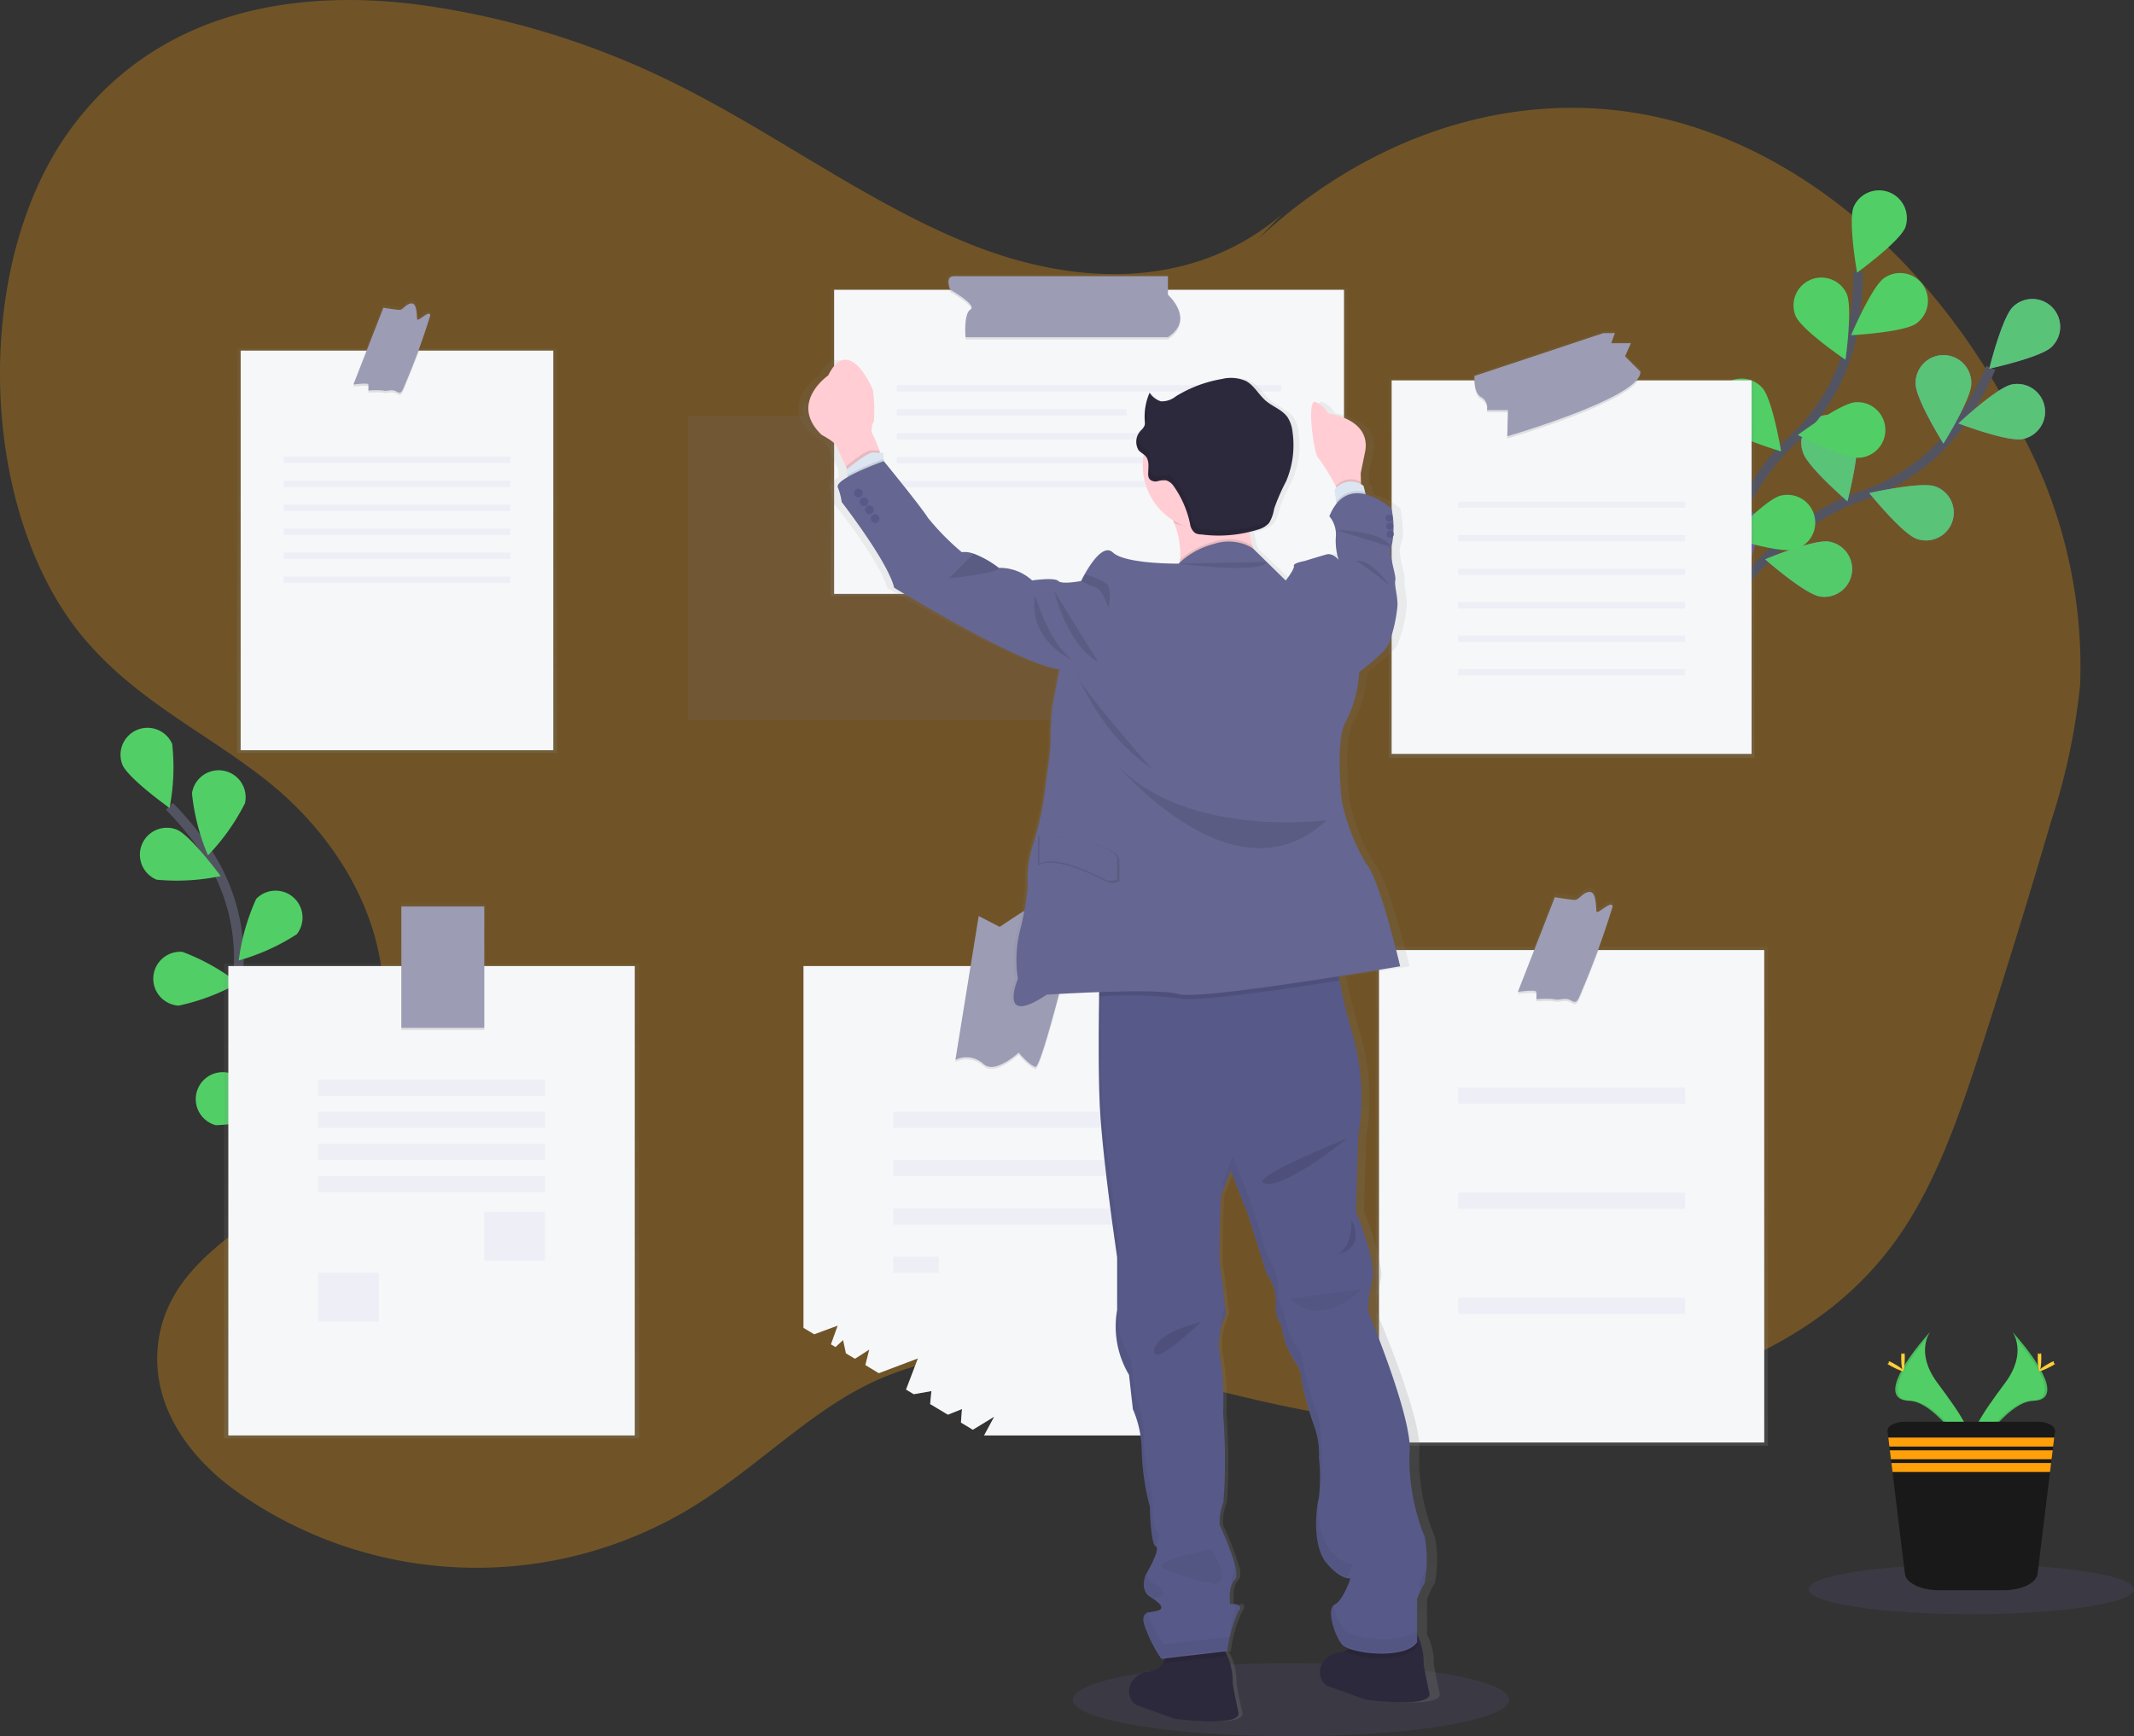 <svg xmlns="http://www.w3.org/2000/svg" xmlns:xlink="http://www.w3.org/1999/xlink" width="110.053" height="89.55" viewBox="0 0 110.053 89.55">
  <rect x="0" y="0" width="110.053" height="89.55" fill="#333333" stroke="none"/>
  <defs>
    <linearGradient id="linear-gradient" x1="0.5" y1="1" x2="0.5" gradientUnits="objectBoundingBox">
      <stop offset="0" stop-color="gray" stop-opacity="0.251"/>
      <stop offset="0.54" stop-color="gray" stop-opacity="0.122"/>
      <stop offset="1" stop-color="gray" stop-opacity="0.102"/>
    </linearGradient>
    <linearGradient id="linear-gradient-3" x1="0.5" x2="0.5" xlink:href="#linear-gradient"/>
    <linearGradient id="linear-gradient-4" x1="0.5" x2="0.5" xlink:href="#linear-gradient"/>
    <linearGradient id="linear-gradient-6" x1="0.5" x2="0.5" xlink:href="#linear-gradient"/>
    <linearGradient id="linear-gradient-7" x1="0.5" x2="0.5" xlink:href="#linear-gradient"/>
  </defs>
  <g id="undraw_taking_notes_tjaf" transform="translate(0 0)">
    <path id="Oval" d="M11.249,0C17.461,0,22.5.843,22.5,1.884S17.461,3.768,11.249,3.768,0,2.924,0,1.884,5.036,0,11.249,0Z" transform="translate(55.326 85.782)" fill="#897edc" opacity="0.1"/>
    <path id="Shape" d="M66.1,11.073c-4.605,3.9-10.58,3.652-15.81,1.621S40.245,7.046,35.146,4.475A42.543,42.543,0,0,0,21.839.275c-6.5-.9-13.76.2-18.289,6.509-5.044,7.029-4.656,19.707.8,26.163,2.775,3.282,6.408,4.893,9.577,7.456s6.1,6.818,5.832,11.764c-.249,4.58-3.156,8.1-6.16,10.3-2.324,1.7-5.185,3.564-5.47,7.093-.271,3.415,2.134,6.09,4.433,7.613a21.376,21.376,0,0,0,24.193-.125c2.664-1.8,5.112-4.191,7.906-5.593,7.334-3.68,15.416.024,23.181,1.379A38.615,38.615,0,0,0,87.559,71.1c3.846-1.375,7.706-3.478,10.408-7.4,1.948-2.825,3.162-6.4,4.3-9.931q1.824-5.648,3.5-11.374a33.6,33.6,0,0,0,1.508-7.08,25.383,25.383,0,0,0-2.818-12.586C100.179,13.823,92.956,7.562,85.137,5.971s-16.1,1.516-22.17,8.313" transform="translate(0 0)" fill="#ffa00a" opacity="0.3"/>
    <g id="Group" transform="translate(35.487 20.752)" opacity="0.35">
      <path id="Shape-2" data-name="Shape" d="M17.211.7V0H6.187c-.507,0-.2.7-.2.7H0V16.384H26.3V.7Z" transform="translate(0 0)" fill="#897edc" opacity="0.2"/>
    </g>
    <path id="Shape-3" data-name="Shape" d="M0,14.172S3.314,8.3,8.31,6.613a10.212,10.212,0,0,0,5.174-3.869A17.107,17.107,0,0,0,15.01,0" transform="translate(87.664 18.975)" fill="none" stroke="#535461" stroke-miterlimit="10" stroke-width="0.5"/>
    <path id="Shape-4" data-name="Shape" d="M3.217,2.463C2.649,3.015,0,3.586,0,3.586S.649.958,1.218.4a1.435,1.435,0,1,1,2,2.059Z" transform="translate(102.592 15.427)" fill="#897edc"/>
    <path id="Shape-5" data-name="Shape" d="M3.311,2.841C2.534,3,0,2.035,0,2.035S1.975.182,2.753.027a1.434,1.434,0,1,1,.559,2.813Z" transform="translate(101 19.804)" fill="#897edc"/>
    <path id="Shape-6" data-name="Shape" d="M2.451,2.775C1.7,2.517,0,.41,0,.41s2.641-.6,3.39-.345a1.434,1.434,0,1,1-.939,2.71Z" transform="translate(96.404 25.021)" fill="#897edc"/>
    <path id="Shape-7" data-name="Shape" d="M2.816,2.838C2.034,2.711,0,.924,0,.924S2.5-.117,3.284.011a1.434,1.434,0,1,1-.468,2.83Z" transform="translate(91.033 27.924)" fill="#897edc"/>
    <path id="Shape-8" data-name="Shape" d="M0,1.473c0,.793,1.434,3.09,1.434,3.09s1.437-2.3,1.437-3.089A1.436,1.436,0,1,0,0,1.474Z" transform="translate(98.79 18.315)" fill="#897edc"/>
    <path id="Shape-9" data-name="Shape" d="M.084,1.926c.237.756,2.293,2.523,2.293,2.523s.683-2.621.446-3.377a1.435,1.435,0,1,0-2.735.857Z" transform="translate(92.897 21.405)" fill="#897edc"/>
    <path id="Shape-10" data-name="Shape" d="M.023,1.718C.128,2.5,1.857,4.589,1.857,4.589S2.973,2.122,2.868,1.336a1.436,1.436,0,1,0-2.84.382Z" transform="translate(87.783 25.831)" fill="#897edc"/>
    <path id="Shape-11" data-name="Shape" d="M3.217,2.463C2.649,3.015,0,3.586,0,3.586S.649.958,1.218.4a1.435,1.435,0,1,1,2,2.059Z" transform="translate(102.592 15.427)" fill="#51cf66" opacity="0.85"/>
    <path id="Shape-12" data-name="Shape" d="M3.311,2.841C2.534,3,0,2.035,0,2.035S1.975.182,2.753.027a1.434,1.434,0,1,1,.559,2.813Z" transform="translate(101 19.804)" fill="#51cf66" opacity="0.85"/>
    <path id="Shape-13" data-name="Shape" d="M2.451,2.775C1.7,2.517,0,.41,0,.41s2.641-.6,3.39-.345a1.434,1.434,0,1,1-.939,2.71Z" transform="translate(96.404 25.021)" fill="#51cf66" opacity="0.85"/>
    <path id="Shape-14" data-name="Shape" d="M2.816,2.838C2.034,2.711,0,.924,0,.924S2.5-.117,3.284.011a1.434,1.434,0,1,1-.468,2.83Z" transform="translate(91.033 27.924)" fill="#51cf66" opacity="0.95"/>
    <path id="Shape-15" data-name="Shape" d="M0,1.473c0,.793,1.434,3.09,1.434,3.09s1.437-2.3,1.437-3.089A1.436,1.436,0,1,0,0,1.474Z" transform="translate(98.79 18.315)" fill="#51cf66" opacity="0.85"/>
    <path id="Shape-16" data-name="Shape" d="M.084,1.926c.237.756,2.293,2.523,2.293,2.523s.683-2.621.446-3.377a1.435,1.435,0,1,0-2.735.857Z" transform="translate(92.897 21.405)" fill="#51cf66" opacity="0.85"/>
    <path id="Shape-17" data-name="Shape" d="M.023,1.718C.128,2.5,1.857,4.589,1.857,4.589S2.973,2.122,2.868,1.336a1.436,1.436,0,1,0-2.84.382Z" transform="translate(87.783 25.831)" opacity="0.25"/>
    <path id="Shape-18" data-name="Shape" d="M0,19.034S.65,12.327,4.523,8.76A10.2,10.2,0,0,0,7.684,3.128,17.091,17.091,0,0,0,7.967,0" transform="translate(87.855 13.996)" fill="none" stroke="#535461" stroke-miterlimit="10" stroke-width="0.5"/>
    <path id="Shape-19" data-name="Shape" d="M2.76,1.973C2.464,2.709.274,4.3.274,4.3S-.2,1.634.1.9A1.435,1.435,0,0,1,2.76,1.971Z" transform="translate(95.498 9.761)" fill="#51cf66"/>
    <path id="Shape-20" data-name="Shape" d="M3.353,2.607c-.648.456-3.353.6-3.353.6S1.052.717,1.7.261A1.434,1.434,0,1,1,3.353,2.607Z" transform="translate(95.464 14.083)" fill="#51cf66"/>
    <path id="Shape-21" data-name="Shape" d="M3.2,2.864C2.41,2.93,0,1.693,0,1.693S2.17.071,2.96.005A1.434,1.434,0,1,1,3.2,2.864Z" transform="translate(92.716 20.743)" fill="#51cf66"/>
    <path id="Shape-22" data-name="Shape" d="M3.352,2.823C2.585,3.023,0,2.21,0,2.21S1.865.245,2.63.046A1.434,1.434,0,1,1,3.35,2.823Z" transform="translate(89.19 25.522)" fill="#51cf66"/>
    <path id="Shape-23" data-name="Shape" d="M.127,2.02c.321.724,2.563,2.244,2.563,2.244s.382-2.681.061-3.405A1.436,1.436,0,0,0,.122,2.014Z" transform="translate(92.484 14.292)" fill="#51cf66"/>
    <path id="Shape-24" data-name="Shape" d="M.357,2.381c.526.6,3.118,1.375,3.118,1.375S3.036,1.084,2.513.488A1.434,1.434,0,0,0,.357,2.38Z" transform="translate(88.379 19.527)" fill="#51cf66"/>
    <path id="Shape-25" data-name="Shape" d="M.2,2.16a11.484,11.484,0,0,0,2.84,1.882S3.064,1.333,2.643.658A1.436,1.436,0,0,0,.2,2.16Z" transform="translate(85.517 25.695)" fill="#897edc"/>
    <path id="Shape-26" data-name="Shape" d="M7.409,18.576S3.307,13.495,3.565,8.4A9.893,9.893,0,0,0,1.928,2.355,16.637,16.637,0,0,0,0,0" transform="translate(8.736 41.588)" fill="none" stroke="#535461" stroke-miterlimit="10" stroke-width="0.5"/>
    <path id="Shape-27" data-name="Shape" d="M2.674.857a11.018,11.018,0,0,1-.136,3.3S.4,2.632.106,1.922A1.391,1.391,0,0,1,2.676.858Z" transform="translate(6.206 37.517)" fill="#51cf66"/>
    <path id="Shape-28" data-name="Shape" d="M2.749,1.66A11.013,11.013,0,0,1,.84,4.353a10.9,10.9,0,0,1-.826-3.2,1.391,1.391,0,1,1,2.735.5Z" transform="translate(9.887 39.764)" fill="#51cf66"/>
    <path id="Shape-29" data-name="Shape" d="M3.009,2.254A11.012,11.012,0,0,1,0,3.616,11.008,11.008,0,0,1,.9.44a1.39,1.39,0,0,1,2.1,1.815Z" transform="translate(12.313 45.922)" fill="#51cf66"/>
    <path id="Shape-30" data-name="Shape" d="M2.736,2.092A11.019,11.019,0,0,1,0,3.943,10.973,10.973,0,0,1,.353.66,1.39,1.39,0,0,1,2.736,2.092Z" transform="translate(13.47 51.651)" fill="#897edc"/>
    <path id="Shape-31" data-name="Shape" d="M.843,2.67a11.046,11.046,0,0,0,3.3-.187S2.584.369,1.871.085A1.391,1.391,0,0,0,.843,2.67Z" transform="translate(7.238 42.703)" fill="#51cf66"/>
    <path id="Shape-32" data-name="Shape" d="M1.29,2.776A11.036,11.036,0,0,0,4.38,1.613,11.024,11.024,0,0,0,1.5,0a1.39,1.39,0,1,0-.21,2.772Z" transform="translate(7.909 49.095)" fill="#51cf66"/>
    <path id="Shape-33" data-name="Shape" d="M1.055,2.736A10.984,10.984,0,0,0,4.3,2.105,10.98,10.98,0,0,0,1.727.042a1.39,1.39,0,1,0-.672,2.7Z" transform="translate(10.096 55.299)" fill="#51cf66"/>
    <path id="Shape-34" data-name="Shape" d="M2.208,0s.8,1.051-.37,2.628S-.3,5.549.088,6.537c0,0,1.77-2.944,3.21-2.983S3.793,1.768,2.208,0Z" transform="translate(101.573 68.693)" fill="#51cf66"/>
    <path id="Shape-35" data-name="Shape" d="M2.163,0a1.3,1.3,0,0,1,.164.329c1.405,1.651,2.154,3.191.8,3.23C1.868,3.594.362,5.843,0,6.412a1.242,1.242,0,0,0,.043.129S1.813,3.6,3.253,3.559,3.748,1.768,2.163,0Z" transform="translate(101.618 68.693)" opacity="0.1"/>
    <path id="Shape-36" data-name="Shape" d="M.185.236C.185.606.143.9.093.9S0,.606,0,.236.052.042.105.042.185-.133.185.236Z" transform="translate(105.088 69.793)" fill="#ffd037"/>
    <path id="Shape-37" data-name="Shape" d="M.633.253C.309.43.026.536,0,.492S.22.267.544.09s.2-.048.221,0S.958.077.633.253Z" transform="translate(105.152 70.217)" fill="#ffd037"/>
    <path id="Shape-38" data-name="Shape" d="M1.8,0s-.8,1.051.37,2.628S4.312,5.549,3.921,6.537c0,0-1.77-2.944-3.21-2.983S.216,1.768,1.8,0Z" transform="translate(97.741 68.693)" fill="#51cf66"/>
    <path id="Shape-39" data-name="Shape" d="M1.8,0a1.261,1.261,0,0,0-.164.329C.231,1.98-.517,3.52.833,3.559,2.1,3.594,3.6,5.843,3.964,6.412c-.013.043-.026.086-.043.129,0,0-1.77-2.944-3.21-2.983S.216,1.768,1.8,0Z" transform="translate(97.741 68.693)" opacity="0.1"/>
    <path id="Shape-40" data-name="Shape" d="M0,.236C0,.606.042.9.093.9S.185.606.185.236.134.042.08.042,0-.133,0,.236Z" transform="translate(98.048 69.793)" fill="#ffd037"/>
    <path id="Shape-41" data-name="Shape" d="M.2.253C.522.43.805.536.828.492S.609.267.286.09.089.042.065.09-.127.077.2.253Z" transform="translate(97.34 70.217)" fill="#ffd037"/>
    <path id="Oval-2" data-name="Oval" d="M8.392,0c4.635,0,8.392.576,8.392,1.287S13.027,2.574,8.392,2.574,0,2,0,1.287,3.757,0,8.392,0Z" transform="translate(93.269 80.684)" fill="#897edc" opacity="0.1"/>
    <path id="Shape-42" data-name="Shape" d="M8.641.49,8.6.817l-.057.463-.023.193-.056.463-.025.193-.056.463L7.741,7.848c-.057.47-.825.841-1.751.841H2.653C1.727,8.689.96,8.323.9,7.848L.259,2.592.2,2.129.179,1.935.123,1.473.1,1.279.043.817,0,.49C-.03.224.386,0,.909,0H7.734C8.258,0,8.673.224,8.641.49Z" transform="translate(97.339 73.33)" fill="#191919"/>
    <path id="Shape-43" data-name="Shape" d="M8.558,0,8.5.463H.056L0,0Z" transform="translate(97.382 74.147)" fill="#ffa00a"/>
    <path id="Shape-44" data-name="Shape" d="M8.4,0,8.342.463H.058L0,0Z" transform="translate(97.461 74.803)" fill="#ffa00a"/>
    <path id="Shape-45" data-name="Shape" d="M8.237,0,8.181.462H.057L0,0Z" transform="translate(97.542 75.459)" fill="#ffa00a"/>
    <path id="Shape-46" data-name="Shape" d="M12.908,2.471h-.088a.646.646,0,0,0,.2-.455l-.8-.8.305-.683H11.5L11.686,0h-.609L4.339,2.244a1.883,1.883,0,0,0,0,.227H0V22.01H18.845V2.471Z" transform="translate(71.629 17.08)" fill="url(#linear-gradient)"/>
    <path id="Rectangle-path" d="M0,0H18.561V19.265H0Z" transform="translate(71.769 19.619)" fill="#f6f7f9"/>
    <path id="Shape-47" data-name="Shape" d="M8.446,0C7.566,1.294,1.693,3,1.693,3L1.73,1.65H.643a.615.615,0,0,0-.3-.675C.027.8,0,.239,0,0Z" transform="translate(76.039 19.619)" opacity="0.1"/>
    <path id="Shape-48" data-name="Shape" d="M6.642.005.005,2.213S-.07,3.075.342,3.3a.617.617,0,0,1,.3.675H1.729L1.693,5.323S8.667,3.3,8.554,1.988L7.767,1.2l.3-.675H7.054L7.242,0Z" transform="translate(76.039 17.178)" fill="#9d9cb5"/>
    <g id="Group-2" data-name="Group" transform="translate(75.2 25.864)" opacity="0.35">
      <path id="Rectangle-path-2" data-name="Rectangle-path" d="M0,0H11.7V.328H0Z" transform="translate(0 0)" fill="#897edc" opacity="0.2"/>
    </g>
    <g id="Group-3" data-name="Group" transform="translate(75.2 27.593)" opacity="0.35">
      <path id="Rectangle-path-3" data-name="Rectangle-path" d="M0,0H11.7V.328H0Z" transform="translate(0 0)" fill="#897edc" opacity="0.2"/>
    </g>
    <g id="Group-4" data-name="Group" transform="translate(75.2 29.322)" opacity="0.35">
      <path id="Rectangle-path-4" data-name="Rectangle-path" d="M0,0H11.7V.328H0Z" transform="translate(0 0)" fill="#897edc" opacity="0.2"/>
    </g>
    <g id="Group-5" data-name="Group" transform="translate(75.2 31.05)" opacity="0.35">
      <path id="Rectangle-path-5" data-name="Rectangle-path" d="M0,0H11.7V.328H0Z" transform="translate(0 0)" fill="#897edc" opacity="0.2"/>
    </g>
    <g id="Group-6" data-name="Group" transform="translate(75.2 32.778)" opacity="0.35">
      <path id="Rectangle-path-6" data-name="Rectangle-path" d="M0,0H11.7V.328H0Z" transform="translate(0 0)" fill="#897edc" opacity="0.2"/>
    </g>
    <g id="Group-7" data-name="Group" transform="translate(75.2 34.508)" opacity="0.35">
      <path id="Rectangle-path-7" data-name="Rectangle-path" d="M0,0H11.7V.328H0Z" transform="translate(0 0)" fill="#897edc" opacity="0.2"/>
    </g>
    <path id="Shape-49" data-name="Shape" d="M9.422,2.463H9.377A11.012,11.012,0,0,0,10,.622c-.029-.315-.662.37-.691.2S9.312,0,9.025,0s-.461.337-.631.337S7.53.224,7.53.224L6.648,2.463H0V23.331H16.5V2.463Z" transform="translate(12.226 15.504)" fill="url(#linear-gradient)"/>
    <path id="Rectangle-path-8" data-name="Rectangle-path" d="M0,0H16.124V20.612H0Z" transform="translate(12.411 18.083)" fill="#f6f7f9"/>
    <path id="Shape-50" data-name="Shape" d="M3.4,0c-.34.882-.723,1.811-.81,2.033-.169.421-.281.2-.479.141s-.449.056-.562,0a3.544,3.544,0,0,0-.773,0,2.174,2.174,0,0,0,0-.31c-.015-.111-.774,0-.774,0L.724,0Z" transform="translate(18.224 18.083)" opacity="0.1"/>
    <path id="Shape-51" data-name="Shape" d="M1.547.221,0,4.184s.759-.112.773,0a2.008,2.008,0,0,1,0,.309,3.488,3.488,0,0,1,.774,0c.113.057.365-.057.562,0s.309.281.479-.141A36.074,36.074,0,0,0,3.966.614C3.937.3,3.319.98,3.29.811S3.29,0,3.009,0s-.45.333-.619.333S1.547.221,1.547.221Z" transform="translate(18.224 15.651)" fill="#9d9cb5"/>
    <g id="Group-8" data-name="Group" transform="translate(14.624 23.554)" opacity="0.35">
      <path id="Rectangle-path-9" data-name="Rectangle-path" d="M0,0H11.7V.328H0Z" transform="translate(0 0)" fill="#897edc" opacity="0.2"/>
    </g>
    <g id="Group-9" data-name="Group" transform="translate(14.624 24.791)" opacity="0.35">
      <path id="Rectangle-path-10" data-name="Rectangle-path" d="M0,0H11.7V.328H0Z" transform="translate(0 0)" fill="#897edc" opacity="0.2"/>
    </g>
    <g id="Group-10" data-name="Group" transform="translate(14.624 26.028)" opacity="0.35">
      <path id="Rectangle-path-11" data-name="Rectangle-path" d="M0,0H11.7V.328H0Z" transform="translate(0 0)" fill="#897edc" opacity="0.2"/>
    </g>
    <g id="Group-11" data-name="Group" transform="translate(14.624 27.265)" opacity="0.35">
      <path id="Rectangle-path-12" data-name="Rectangle-path" d="M0,0H11.7V.328H0Z" transform="translate(0 0)" fill="#897edc" opacity="0.2"/>
    </g>
    <g id="Group-12" data-name="Group" transform="translate(14.624 28.501)" opacity="0.35">
      <path id="Rectangle-path-13" data-name="Rectangle-path" d="M0,0H11.7V.328H0Z" transform="translate(0 0)" fill="#897edc" opacity="0.2"/>
    </g>
    <g id="Group-13" data-name="Group" transform="translate(14.624 29.738)" opacity="0.35">
      <path id="Rectangle-path-14" data-name="Rectangle-path" d="M0,0H11.7V.328H0Z" transform="translate(0 0)" fill="#897edc" opacity="0.2"/>
    </g>
    <path id="Shape-52" data-name="Shape" d="M11.539,3.038h-.044A13.58,13.58,0,0,0,12.262.767c-.035-.386-.811.456-.841.246S11.42,0,11.068,0s-.564.421-.775.421S9.234.28,9.234.28L8.147,3.038H0V28.784H20.22V3.038Z" transform="translate(70.954 45.784)" fill="url(#linear-gradient-3)"/>
    <path id="Rectangle-path-15" data-name="Rectangle-path" d="M0,0H19.868V25.4H0Z" transform="translate(71.116 49.001)" fill="#f6f7f9"/>
    <path id="Shape-53" data-name="Shape" d="M4.176,0C3.761,1.079,3.3,2.208,3.188,2.479c-.21.519-.346.242-.589.173s-.554.068-.693,0a4.39,4.39,0,0,0-.953,0,2.673,2.673,0,0,0,0-.382c-.018-.138-.953,0-.953,0L.887,0Z" transform="translate(78.278 49.001)" opacity="0.1"/>
    <path id="Shape-54" data-name="Shape" d="M1.906.272,0,5.156s.935-.139.953,0a2.657,2.657,0,0,1,0,.381,4.39,4.39,0,0,1,.953,0c.139.068.45-.068.693,0s.381.347.589-.172A44.625,44.625,0,0,0,4.886.757c-.035-.381-.8.45-.832.243s0-1-.346-1-.554.411-.763.411S1.906.272,1.906.272Z" transform="translate(78.278 46.004)" fill="#9d9cb5"/>
    <g id="Group-14" data-name="Group" transform="translate(75.2 56.099)" opacity="0.35">
      <path id="Rectangle-path-16" data-name="Rectangle-path" d="M0,0H11.7V.834H0Z" transform="translate(0 0)" fill="#897edc" opacity="0.2"/>
    </g>
    <g id="Group-15" data-name="Group" transform="translate(75.2 61.514)" opacity="0.35">
      <path id="Rectangle-path-17" data-name="Rectangle-path" d="M0,0H11.7V.834H0Z" transform="translate(0 0)" fill="#897edc" opacity="0.2"/>
    </g>
    <g id="Group-16" data-name="Group" transform="translate(75.2 66.931)" opacity="0.35">
      <path id="Rectangle-path-18" data-name="Rectangle-path" d="M0,0H11.7V.834H0Z" transform="translate(0 0)" fill="#897edc" opacity="0.2"/>
    </g>
    <path id="Shape-55" data-name="Shape" d="M13.483,3.109V0H9.117V3.109H0V27.6H21.413V3.109Z" transform="translate(11.548 46.594)" fill="url(#linear-gradient-4)"/>
    <path id="Rectangle-path-19" data-name="Rectangle-path" d="M0,0H20.961V24.21H0Z" transform="translate(11.775 49.827)" fill="#f6f7f9"/>
    <path id="Rectangle-path-20" data-name="Rectangle-path" d="M0,0H4.275V3.3H0Z" transform="translate(20.699 49.827)" opacity="0.1"/>
    <path id="Rectangle-path-21" data-name="Rectangle-path" d="M0,0H4.275V6.259H0Z" transform="translate(20.699 46.754)" fill="#9d9cb5"/>
    <g id="Group-17" data-name="Group" transform="translate(16.405 55.682)" opacity="0.35">
      <path id="Rectangle-path-22" data-name="Rectangle-path" d="M0,0H11.7V.834H0Z" transform="translate(0 0)" fill="#897edc" opacity="0.2"/>
    </g>
    <g id="Group-18" data-name="Group" transform="translate(16.405 57.34)" opacity="0.35">
      <path id="Rectangle-path-23" data-name="Rectangle-path" d="M0,0H11.7V.834H0Z" transform="translate(0 0)" fill="#897edc" opacity="0.2"/>
    </g>
    <g id="Group-19" data-name="Group" transform="translate(16.405 58.999)" opacity="0.35">
      <path id="Rectangle-path-24" data-name="Rectangle-path" d="M0,0H11.7V.834H0Z" transform="translate(0 0)" fill="#897edc" opacity="0.2"/>
    </g>
    <g id="Group-20" data-name="Group" transform="translate(16.405 60.657)" opacity="0.35">
      <path id="Rectangle-path-25" data-name="Rectangle-path" d="M0,0H11.7V.834H0Z" transform="translate(0 0)" fill="#897edc" opacity="0.2"/>
    </g>
    <g id="Group-21" data-name="Group" transform="translate(24.973 62.503)" opacity="0.35">
      <path id="Rectangle-path-26" data-name="Rectangle-path" d="M0,0H3.131V2.529H0Z" transform="translate(0 0)" fill="#897edc" opacity="0.2"/>
    </g>
    <g id="Group-22" data-name="Group" transform="translate(16.405 65.632)" opacity="0.35">
      <path id="Rectangle-path-27" data-name="Rectangle-path" d="M0,0H3.131V2.529H0Z" transform="translate(0 0)" fill="#897edc" opacity="0.2"/>
    </g>
    <path id="Shape-56" data-name="Shape" d="M13.847,2.874h-.029c.341-1.332.6-2.393.6-2.393l-1.454.683S11.929-.2,11.547.026s-1.22.8-1.22.8L9.214.253,8.788,2.874H0V21.786l.565.337c.466-.167,1.233-.451,1.233-.451l-.352.978.238.141.4-.363.148.693.476.285.752-.478-.21.805.706.421,2.052-.771L5.39,25.01l.407.244.929-.163s-.042.325-.068.677l.932.557c.382-.148.742-.294.742-.294s-.037.355-.054.7l.625.374c.493-.288,1.121-.68,1.121-.68l-.526.978H21.373V2.874Z" transform="translate(41.256 46.79)" fill="url(#linear-gradient-4)"/>
    <path id="Shape-57" data-name="Shape" d="M20.96,0V24.21H9.312l.52-.964s-.615.386-1.1.671l-.612-.37c.017-.344.054-.695.054-.695s-.353.144-.728.29l-.914-.55c.026-.347.066-.668.066-.668l-.91.161-.4-.241L5.9,20.238,3.884,21l-.693-.421.2-.795-.736.472-.467-.281-.145-.683-.393.36-.234-.14.346-.964s-.752.28-1.21.445L0,18.66V0Z" transform="translate(41.436 49.827)" fill="#f6f7f9"/>
    <g id="Group-23" data-name="Group" transform="translate(46.066 57.34)" opacity="0.35">
      <path id="Rectangle-path-28" data-name="Rectangle-path" d="M0,0H11.7V.834H0Z" transform="translate(0 0)" fill="#897edc" opacity="0.2"/>
    </g>
    <g id="Group-24" data-name="Group" transform="translate(46.066 59.833)" opacity="0.35">
      <path id="Rectangle-path-29" data-name="Rectangle-path" d="M0,0H11.7V.834H0Z" transform="translate(0 0)" fill="#897edc" opacity="0.2"/>
    </g>
    <g id="Group-25" data-name="Group" transform="translate(46.066 62.325)" opacity="0.35">
      <path id="Rectangle-path-30" data-name="Rectangle-path" d="M0,0H11.7V.834H0Z" transform="translate(0 0)" fill="#897edc" opacity="0.2"/>
    </g>
    <g id="Group-26" data-name="Group" transform="translate(46.066 64.817)" opacity="0.35">
      <path id="Rectangle-path-31" data-name="Rectangle-path" d="M0,0H2.344V.834H0Z" transform="translate(0 0)" fill="#897edc" opacity="0.2"/>
    </g>
    <path id="Shape-58" data-name="Shape" d="M5.742,0c-.57,2.248-1.4,5.362-1.618,5.307-.337-.091-.863-.736-.863-.736s-1.237,1.162-1.837.562A1.293,1.293,0,0,0,0,4.946L.8,0Z" transform="translate(49.272 49.826)" opacity="0.1"/>
    <path id="Shape-59" data-name="Shape" d="M1.2.25,0,7.671a1.289,1.289,0,0,1,1.424.188c.6.6,1.838-.565,1.838-.565s.526.643.863.736S6.3.475,6.3.475L4.874,1.15S3.862-.2,3.487.025s-1.2.787-1.2.787Z" transform="translate(49.272 46.995)" fill="#9d9cb5"/>
    <path id="Shape-60" data-name="Shape" d="M17.426.712V0H6.264c-.512,0-.2.712-.2.712H0V16.58H26.623V.705Z" transform="translate(42.849 14.159)" fill="url(#linear-gradient-6)"/>
    <path id="Rectangle-path-32" data-name="Rectangle-path" d="M0,0H26.295V15.685H0Z" transform="translate(43.017 14.947)" fill="#f6f7f9"/>
    <path id="Shape-61" data-name="Shape" d="M11.262,2.558H.829s-.113-1.209.254-1.433S.041.112.041.112A1.172,1.172,0,0,1,0,0H11.262V.366S12.7,1.631,11.262,2.558Z" transform="translate(48.967 14.947)" opacity="0.1"/>
    <path id="Shape-62" data-name="Shape" d="M.29,0H11.315V.956s1.435,1.262,0,2.192H.881s-.113-1.209.254-1.433S.094.7.094.7-.216,0,.29,0Z" transform="translate(48.914 14.244)" fill="#9d9cb5"/>
    <g id="Group-27" data-name="Group" transform="translate(46.248 19.866)" opacity="0.35">
      <path id="Rectangle-path-33" data-name="Rectangle-path" d="M0,0H19.836V.328H0Z" transform="translate(0 0)" fill="#897edc" opacity="0.2"/>
    </g>
    <g id="Group-28" data-name="Group" transform="translate(46.248 21.102)" opacity="0.35">
      <path id="Rectangle-path-34" data-name="Rectangle-path" d="M0,0H11.849V.328H0Z" transform="translate(0 0)" fill="#897edc" opacity="0.2"/>
    </g>
    <g id="Group-29" data-name="Group" transform="translate(46.248 22.34)" opacity="0.35">
      <path id="Rectangle-path-35" data-name="Rectangle-path" d="M0,0H19.836V.328H0Z" transform="translate(0 0)" fill="#897edc" opacity="0.2"/>
    </g>
    <g id="Group-30" data-name="Group" transform="translate(46.248 23.576)" opacity="0.35">
      <path id="Rectangle-path-36" data-name="Rectangle-path" d="M0,0H19.836V.328H0Z" transform="translate(0 0)" fill="#897edc" opacity="0.2"/>
    </g>
    <g id="Group-31" data-name="Group" transform="translate(46.248 24.812)" opacity="0.35">
      <path id="Rectangle-path-37" data-name="Rectangle-path" d="M0,0H19.836V.328H0Z" transform="translate(0 0)" fill="#897edc" opacity="0.2"/>
    </g>
    <path id="Shape-63" data-name="Shape" d="M33.068,68.763c-.188-.8-.3-1.5-.3-1.5a3.1,3.1,0,0,0-.348-1.525v-.218h0v-1.61a5.431,5.431,0,0,1,.406-.841,6.293,6.293,0,0,0,0-2.361,10.414,10.414,0,0,1-.813-4.273c.262-1.658-2.209-7.365-2.209-7.365a7.238,7.238,0,0,1,.232-1.631,1.294,1.294,0,0,0,.032-.342v-.028a12.663,12.663,0,0,0-.9-3.143l.116-3.908a11.479,11.479,0,0,0-.348-5.4c-.316-1.08-.516-1.943-.644-2.609q-.022-.114-.041-.218c1.854-.283,3.27-.518,3.27-.518s-1.076-4.5-1.8-5.286a10.38,10.38,0,0,1-1.307-3.259s-.379-3.176.232-4.1a6.147,6.147,0,0,0,.7-2.531s1.395-1.011,1.569-1.461a7.428,7.428,0,0,0,.465-2c0-.536-.175-1.012-.116-1.293S30.847,10,31.079,9.49A1.366,1.366,0,0,0,31.172,9a.062.062,0,0,0,0-.015V8.982a6.876,6.876,0,0,0-.123-1.319,3.718,3.718,0,0,0-1.379-.736l-.031-.121L29.56,6.49a1.481,1.481,0,0,0-.138-.082V6.294l-.013-.456.219-1.027c.428-1.787-1.954-2.051-1.954-2.051a1.246,1.246,0,0,0-.674-.6c-.48-.169-.08,2.685.144,2.867a10.637,10.637,0,0,1,.94,1.472h0l.041.073a.985.985,0,0,0-.105.115l.09.619.014.095a2.574,2.574,0,0,0-.38.649,1.38,1.38,0,0,1,.349,1.011,3.09,3.09,0,0,0,.144,1.236c-.026-.029-.332-.362-.638-.281s-1.157.337-1.157.337-.64.112-.581.253-.437.759-.437.759L23.708,9.742c-.017-.048-.034-.1-.049-.147a3.954,3.954,0,0,1-.149-.713,3.918,3.918,0,0,0,.549-.175,1.186,1.186,0,0,0,.475-.3,1.831,1.831,0,0,0,.277-.736,10.381,10.381,0,0,1,.637-1.42A4.624,4.624,0,0,0,25.791,3.7a1.675,1.675,0,0,0-.264-.746c-.28-.386-.789-.542-1.157-.851s-.608-.777-1.039-1.008a2.055,2.055,0,0,0-1.3-.112,7.02,7.02,0,0,0-2.435.885,1.269,1.269,0,0,1-.814.267,1.081,1.081,0,0,1-.586-.43.21.21,0,0,1,.007-.024l-.019-.022a3.028,3.028,0,0,0-.267,1.285,1.8,1.8,0,0,0,.008.21v.073a.372.372,0,0,1,0,.059h0a.329.329,0,0,1-.013.09.671.671,0,0,1-.161.232,1.267,1.267,0,0,0-.14.19c.007-.023.015-.046.023-.069a1.014,1.014,0,0,0-.178.54.54.54,0,0,0,.129.388,1.821,1.821,0,0,0,.28.225,3.275,3.275,0,0,0,1.567,3.4c.02.048.039.1.059.147A4.194,4.194,0,0,1,19.8,10.3c-.006.046-.013.091-.021.137-.022.023-.043.047-.062.071h0s-2.84.027-3.5-.577S14.534,11.4,14.534,11.4s-1.017.2-1.22,0-1.395-.027-1.395-.027a2.563,2.563,0,0,0-1.772-.647,5.251,5.251,0,0,0-1.3-.723h0L8.813,10h0a1.473,1.473,0,0,0-.64-.081,13.275,13.275,0,0,1-1.8-1.77C5.967,7.53,4.028,5.232,4.02,5.221l-.007-.105-.022-.334a1.218,1.218,0,0,1-.174.015l-.039-.116a6.287,6.287,0,0,0-.412-.946s0-.421.123-.526a7.219,7.219,0,0,0-.05-1.652S2.181-1.38,1.056.813c0,0-2.128,1.418-.342,3.07,0,0,.712.346.813.619.066.178.308.673.471,1l.073.147-.02.017.026.275.011.105c-.337.191-.565.38-.509.526a3.117,3.117,0,0,1,.2.759s2.47,3.092,2.79,4.416c0,0,6.627,3.935,8.8,4.217L13,17.934a15.776,15.776,0,0,0-.087,1.6c.029.422-.262,2.334-.262,2.334a15.534,15.534,0,0,1-.7,3.2,5.385,5.385,0,0,0-.261,2.081,14.193,14.193,0,0,1-.437,2.39,6.156,6.156,0,0,0-.086,2.389s-1.1,2.531,1.54.816c0,0,1.3-.081,2.793-.131v.148c0,.192-.006.4-.008.62-.02,1.449-.028,3.445.037,4.956.116,2.67.93,7.955.93,7.955v2.655a3.584,3.584,0,0,0-.077.759,4.939,4.939,0,0,0,.716,2.658l.18,1.753a6.928,6.928,0,0,1,.487,1.864,1.02,1.02,0,0,1-.021.169,1.221,1.221,0,0,0-.023.271,15.229,15.229,0,0,0,.458,2.727s.029,1.94.316,2.052c.248.1-.331,1.118-.5,1.411a.346.346,0,0,0-.011-.056c-.022.038-.036.059-.036.059a1.376,1.376,0,0,0-.09.49.705.705,0,0,0,.322.682c.552.337.849.618.381.736a5.112,5.112,0,0,0-.512.105c-.008-.022-.017-.044-.024-.065a.315.315,0,0,0-.191.34,1.436,1.436,0,0,0,.174.658A7.056,7.056,0,0,0,18.787,67l.223-.025a1.213,1.213,0,0,1-.129.24.931.931,0,0,1-.329.291.991.991,0,0,1-.4.136,1.125,1.125,0,0,0-.824.4.853.853,0,0,0,.105,1.333l2.078.717s3.576.464,3.384-.337-.3-1.5-.3-1.5a3.173,3.173,0,0,0-.29-1.421,1.7,1.7,0,0,0-.126-.21L22.3,66.6a6.494,6.494,0,0,1,.61-2.1c.08-.078.1-.138.079-.183.037-.1-.055-.153-.171-.185L22.8,64.2a1.7,1.7,0,0,0-.347-.039s-.117-.927.261-1.262a.353.353,0,0,0,.074-.275,1.488,1.488,0,0,0-.039-.377c0,.006-.008.015-.014.021A13.693,13.693,0,0,0,21.9,60.09a2.666,2.666,0,0,1,.2-1.18,29.8,29.8,0,0,0-.028-4.583,13.862,13.862,0,0,0-.175-3.007,3.38,3.38,0,0,1,.316-2.081.424.424,0,0,0-.006-.061l.007-.015s-.013-.126-.034-.323a.141.141,0,0,0-.007.019c-.058-.542-.169-1.527-.25-1.982-.117-.647.028-3.739.028-3.739l.526-1.32.93,2.276.989,3.036a2.593,2.593,0,0,1,.5,1.291.477.477,0,0,1-.006.095,1.7,1.7,0,0,0-.012.2,1.8,1.8,0,0,0,.3,1.082,4.711,4.711,0,0,0,.669,1.8,1.618,1.618,0,0,1,.406,1.068,18.042,18.042,0,0,0,.727,2.445,3.561,3.561,0,0,1,.2,1.414h0v.076s.068.743.066,1.367a2.17,2.17,0,0,1-.007.222v-.016a2.24,2.24,0,0,1-.06.506.224.224,0,0,0-.008.028.444.444,0,0,1,.008-.105,5.33,5.33,0,0,0-.145,1.3,3.359,3.359,0,0,0,.553,2.153c.785.9,1.279.787,1.279.787s-.379,1.124-.841,1.349a.3.3,0,0,0-.049.032.47.47,0,0,0-.012-.065.546.546,0,0,0-.136.421,2.993,2.993,0,0,0,.575,1.666.931.931,0,0,0,.392.229.86.86,0,0,1-.074.045,1.4,1.4,0,0,1-.16.075.766.766,0,0,1-.237.062,1.113,1.113,0,0,0-.826.4.852.852,0,0,0,.105,1.332l2.078.717S33.259,69.564,33.068,68.763Z" transform="translate(41.175 18.567)" fill="url(#linear-gradient-7)"/>
    <path id="Shape-64" data-name="Shape" d="M2.374,3.942.363,3.225a.871.871,0,0,1-.1-1.333,1.074,1.074,0,0,1,.8-.4.941.941,0,0,0,.384-.136.912.912,0,0,0,.316-.291A1.482,1.482,0,0,0,1.99.287S4.2-.359,4.8.287A1.618,1.618,0,0,1,5.07.68,3.345,3.345,0,0,1,5.352,2.1s.113.7.295,1.5S2.374,3.942,2.374,3.942Z" transform="translate(58.22 84.716)" fill="#2d293d"/>
    <path id="Shape-65" data-name="Shape" d="M2.374,3.942.362,3.225a.872.872,0,0,1-.1-1.332,1.069,1.069,0,0,1,.8-.4.722.722,0,0,0,.23-.062,1.353,1.353,0,0,0,.155-.075A1.272,1.272,0,0,0,1.994.287S4.2-.359,4.807.287a1.565,1.565,0,0,1,.21.287A3.187,3.187,0,0,1,5.354,2.1s.113.7.3,1.5S2.374,3.942,2.374,3.942Z" transform="translate(68.063 83.725)" fill="#2d293d"/>
    <path id="Shape-66" data-name="Shape" d="M3.042.287a1.618,1.618,0,0,1,.267.392h0L0,1.063A1.482,1.482,0,0,0,.229.286S2.438-.358,3.042.287Z" transform="translate(59.984 84.716)" opacity="0.1"/>
    <path id="Shape-67" data-name="Shape" d="M3.727.574v.619c-.514.847-3,.662-3.727.237a1.353,1.353,0,0,0,.155-.075A1.272,1.272,0,0,0,.7.287s2.209-.647,2.813,0a1.565,1.565,0,0,1,.211.287Z" transform="translate(69.354 83.725)" opacity="0.1"/>
    <path id="Shape-68" data-name="Shape" d="M16.811,32.856a5.571,5.571,0,0,0-.393.841V35.92c-.563.927-3.488.618-3.881.112s-.815-1.827-.366-2.052.814-1.349.814-1.349-.479.112-1.238-.787-.534-2.9-.392-3.373a9.889,9.889,0,0,0,0-2.081,4.165,4.165,0,0,0-.2-1.49,18.306,18.306,0,0,1-.7-2.445,1.654,1.654,0,0,0-.394-1.068,4.8,4.8,0,0,1-.647-1.8,1.845,1.845,0,0,1-.281-1.208,2.451,2.451,0,0,0-.479-1.462L7.7,13.883l-.9-2.277L6.3,12.927s-.141,3.092-.028,3.739.281,2.361.281,2.361a3.469,3.469,0,0,0-.309,2.08,14.409,14.409,0,0,1,.169,3.008A30.761,30.761,0,0,1,6.438,28.7a2.747,2.747,0,0,0-.2,1.181s1.157,2.473.788,2.81-.254,1.262-.254,1.262.788,0,.45.337a6.711,6.711,0,0,0-.591,2.1l-3.4.394a6.859,6.859,0,0,1-.762-1.434c-.446-1.04.084-.927.536-1.04s.166-.393-.368-.736-.225-1.1-.225-1.1.815-1.377.534-1.49-.309-2.052-.309-2.052a12.469,12.469,0,0,1-.421-2.923,5.521,5.521,0,0,0-.455-2.1l-.2-1.771A4.862,4.862,0,0,1,.95,18.8V16.075S.162,10.791.05,8.12C-.022,6.41,0,4.076.021,2.62.035,1.8.05,1.262.05,1.262L12.2,0a9.974,9.974,0,0,0,.221,1.8c.123.667.316,1.53.623,2.609a11.845,11.845,0,0,1,.338,5.4l-.113,3.906s1.069,2.615.841,3.514a7.47,7.47,0,0,0-.225,1.631s2.393,5.7,2.14,7.367a10.686,10.686,0,0,0,.788,4.273A6.478,6.478,0,0,1,16.811,32.856Z" transform="translate(56.663 48.774)" fill="#575988"/>
    <path id="Shape-69" data-name="Shape" d="M0,.492,3.7,0S1.6,2.136,0,.492Z" transform="translate(66.528 66.493)" opacity="0.05"/>
    <path id="Shape-70" data-name="Shape" d="M.675,0S.8,1.307,0,1.8C0,1.8,1.435,1.574.675,0Z" transform="translate(69.016 62.882)" opacity="0.1"/>
    <path id="Shape-71" data-name="Shape" d="M4.371,0S1.28,2.543.156,2.333,4.371,0,4.371,0Z" transform="translate(65.093 58.722)" opacity="0.1"/>
    <path id="Shape-72" data-name="Shape" d="M2.421,0S.073.533,0,1.472,2.421,0,2.421,0Z" transform="translate(59.523 68.181)" opacity="0.1"/>
    <path id="Shape-73" data-name="Shape" d="M2.545,0S-.774.619.168,1.041A16.031,16.031,0,0,0,2.657,1.8S3.726,1.856,2.545,0Z" transform="translate(59.915 79.901)" opacity="0.05"/>
    <g id="Group-32" data-name="Group" transform="translate(56.658 49.951)" opacity="0.05">
      <path id="Shape-74" data-name="Shape" d="M.427.48A.654.654,0,0,1,.123,0L.089.059s-.309.759.225,1.1l.174.114c.1-.018.2-.032.307-.058C1.247,1.1.961.818.427.48Z" transform="translate(2.33 31.179)"/>
      <path id="Shape-75" data-name="Shape" d="M.157.577C.247.493.244.278.188,0A1.564,1.564,0,0,0,0,.814.67.67,0,0,1,.157.577Z" transform="translate(6.874 30.858)"/>
      <path id="Shape-76" data-name="Shape" d="M.224,0A3.766,3.766,0,0,0,0,1.033,4.064,4.064,0,0,1,.257.324S.244.2.224,0Z" transform="translate(6.296 17.451)"/>
      <path id="Shape-77" data-name="Shape" d="M.085.307A.9.9,0,0,0,.128,0C.07.21.029.4,0,.575.025.488.053.4.085.307Z" transform="translate(14.056 15.668)"/>
      <path id="Shape-78" data-name="Shape" d="M.078.624A1.81,1.81,0,0,0,.162,0,2.2,2.2,0,0,0,0,.788.766.766,0,0,1,.078.624Z" transform="translate(6.362 26.819)"/>
      <path id="Shape-79" data-name="Shape" d="M4.833,0a11.007,11.007,0,0,0-.388,1.726l-3.4.393A6.824,6.824,0,0,1,.283.687C.244.6.212.513.187.438c-.2.094-.284.3-.017.922A7.131,7.131,0,0,0,.932,2.794l3.4-.4A6.674,6.674,0,0,1,4.924.3C5.09.127,4.983.042,4.833,0Z" transform="translate(2.304 32.745)"/>
      <path id="Shape-80" data-name="Shape" d="M2.644,27.7s.028,1.94.309,2.052h0c.142-.321.237-.631.105-.676-.281-.111-.309-2.051-.309-2.051A12.48,12.48,0,0,1,2.328,24.1a5.6,5.6,0,0,0-.45-2.108l-.2-1.77a4.865,4.865,0,0,1-.619-3.345V14.149S.275,8.864.162,6.193C.091,4.484.111,2.15.134.694.134.43.143.2.148,0L.05.009S.035.551.021,1.368C0,2.824-.022,5.153.05,6.868c.113,2.67.9,7.954.9,7.954V17.55a4.862,4.862,0,0,0,.619,3.344l.2,1.771a5.637,5.637,0,0,1,.45,2.1A12.613,12.613,0,0,0,2.644,27.7Z" transform="translate(0 0)"/>
      <path id="Shape-81" data-name="Shape" d="M.672,1.335A3.275,3.275,0,0,1,.133,0C-.214.315.185,1.53.554,2.01c.393.506,3.319.815,3.881-.112V1.363C3.68,2.116,1.044,1.814.672,1.335Z" transform="translate(11.984 32.77)"/>
      <path id="Shape-82" data-name="Shape" d="M.394.024A5.523,5.523,0,0,0,0,.865v.394C.064,1.115.156.923.282.7A1.706,1.706,0,0,0,.4,0Z" transform="translate(16.536 30.905)"/>
      <path id="Shape-83" data-name="Shape" d="M1.61,4.153a5.332,5.332,0,0,0,.278-.668S1.409,3.6.649,2.7A4,4,0,0,1,.145,0C0,.478-.222,2.474.537,3.373A2,2,0,0,0,1.61,4.153Z" transform="translate(11.218 27.219)"/>
      <path id="Shape-84" data-name="Shape" d="M4.97,15.459a14.972,14.972,0,0,1,.056,1.666,2.393,2.393,0,0,1,.058-.261,9.879,9.879,0,0,0,0-2.08,4.163,4.163,0,0,0-.2-1.49,18.565,18.565,0,0,1-.708-2.445,1.656,1.656,0,0,0-.393-1.068,4.814,4.814,0,0,1-.647-1.8,1.85,1.85,0,0,1-.281-1.209,2.45,2.45,0,0,0-.479-1.461L1.423,2.276.524,0,.017,1.32S.009,1.487,0,1.747L.411.674l.9,2.277.956,3.035a2.451,2.451,0,0,1,.479,1.462,1.845,1.845,0,0,0,.281,1.208,4.814,4.814,0,0,0,.647,1.8,1.681,1.681,0,0,1,.4,1.068,18.443,18.443,0,0,0,.7,2.445A4.135,4.135,0,0,1,4.97,15.459Z" transform="translate(6.392 9.68)"/>
    </g>
    <path id="Shape-85" data-name="Shape" d="M2.768,2.653,2.557,3.68l.013.456.008.337L1.4,4.589l-.131-.243h0A10.726,10.726,0,0,0,.358,2.874C.141,2.691-.246-.162.219.007A1.229,1.229,0,0,1,.872.6S3.18.866,2.768,2.653Z" transform="translate(67.616 20.727)" fill="#ffcdd3"/>
    <path id="Shape-86" data-name="Shape" d="M1.305.478.131.6,0,.356H0A1.032,1.032,0,0,1,1.3.145Z" transform="translate(68.885 24.718)" opacity="0.1"/>
    <path id="Shape-87" data-name="Shape" d="M1.669.919.12,1.282.087,1.051,0,.432A1.065,1.065,0,0,1,1.5.227l.077.315Z" transform="translate(68.82 24.831)" fill="#dce6f2"/>
    <path id="Shape-88" data-name="Shape" d="M3.733,4.933,2.083,5.82S2.02,5.69,1.934,5.5c-.158-.329-.391-.825-.455-1-.1-.273-.788-.618-.788-.618C-1.038,2.232,1.022.813,1.022.813c1.09-2.192,2.306.744,2.306.744a7.472,7.472,0,0,1,.049,1.652c-.119.1-.119.526-.119.526a6.38,6.38,0,0,1,.4.946C3.705,4.838,3.733,4.933,3.733,4.933Z" transform="translate(41.688 18.553)" fill="#ffcdd3"/>
    <path id="Shape-89" data-name="Shape" d="M1.8.263.149,1.15S.086,1.02,0,.835C.232.64,1.059-.029,1.331,0A1.979,1.979,0,0,0,1.722.01C1.771.168,1.8.263,1.8.263Z" transform="translate(43.622 23.223)" opacity="0.1"/>
    <path id="Shape-90" data-name="Shape" d="M1.924.651.067,1.565l-.037-.4L0,.886S1.075-.035,1.393,0a1.664,1.664,0,0,0,.485,0L1.9.335Z" transform="translate(43.666 23.335)" fill="#dce6f2"/>
    <path id="Shape-91" data-name="Shape" d="M6.769,6.277S-1.324,7.189.188,6.7A2.027,2.027,0,0,0,1.747,4.943a4.223,4.223,0,0,0-.3-1.871A8.049,8.049,0,0,0,.723,1.61s6.187-3.4,4.944-.315a4.961,4.961,0,0,0-.35,1.466,4.116,4.116,0,0,0,.159,1.483A4.415,4.415,0,0,0,6.769,6.277Z" transform="translate(59.112 23.915)" fill="#ffcdd3"/>
    <path id="Shape-92" data-name="Shape" d="M4.949,1.3A4.961,4.961,0,0,0,4.6,2.764a2.855,2.855,0,0,1-2.043.457A3.65,3.65,0,0,1,.724,3.07,8.049,8.049,0,0,0,0,1.608S6.187-1.794,4.949,1.3Z" transform="translate(59.835 23.918)" opacity="0.1"/>
    <path id="Oval-3" data-name="Oval" d="M3.347,0A3.345,3.345,0,1,1,0,3.345,3.346,3.346,0,0,1,3.347,0Z" transform="translate(58.934 20.663)" fill="#ffcdd3"/>
    <path id="Shape-93" data-name="Shape" d="M6.769,2.379S-1.324,3.291.188,2.8A2.027,2.027,0,0,0,1.747,1.045,4.449,4.449,0,0,1,3.48.127,2.428,2.428,0,0,1,4.952.1a2.023,2.023,0,0,1,.533.248A4.415,4.415,0,0,0,6.769,2.379Z" transform="translate(59.112 27.813)" opacity="0.1"/>
    <path id="Shape-94" data-name="Shape" d="M1.582.424.033.787,0,.556A1.368,1.368,0,0,1,1.487.048Z" transform="translate(68.907 25.326)" opacity="0.1"/>
    <path id="Shape-95" data-name="Shape" d="M1.893.313.037,1.228,0,.828A13.645,13.645,0,0,1,1.872,0Z" transform="translate(43.697 23.673)" opacity="0.1"/>
    <path id="Shape-96" data-name="Shape" d="M12.4,1.8c-3.135.494-7.6,1.139-8.3.923A20.774,20.774,0,0,0,0,2.62C.014,1.8.028,1.262.028,1.262L12.178,0A9.965,9.965,0,0,0,12.4,1.8Z" transform="translate(56.684 48.773)" opacity="0.1"/>
    <path id="Shape-97" data-name="Shape" d="M29,26.054s-10.321,1.771-11.43,1.434-6.794.028-6.794.028C8.219,29.23,9.288,26.7,9.288,26.7a6.276,6.276,0,0,1,.084-2.389,14.607,14.607,0,0,0,.421-2.39,5.566,5.566,0,0,1,.254-2.08,16.057,16.057,0,0,0,.674-3.2s.282-1.911.253-2.333.084-1.6.084-1.6l.367-1.964c-2.1-.281-8.52-4.216-8.52-4.216C2.6,5.2.2,2.108.2,2.108a3.258,3.258,0,0,0-.2-.759C-.161.9,2.371,0,2.371,0S4.255,2.3,4.648,2.923A12.837,12.837,0,0,0,6.392,4.694a1.353,1.353,0,0,1,.619.081.127.127,0,0,1,.033.009h0a5.114,5.114,0,0,1,1.262.722,2.444,2.444,0,0,1,1.716.647s1.157-.168,1.35.028,1.181,0,1.181,0S13.536,4.1,14.183,4.71s3.391.576,3.391.576a4.06,4.06,0,0,1,1.812-1.013,2.428,2.428,0,0,1,1.473-.024,1.867,1.867,0,0,1,.579.28L23.1,6.158s.479-.618.421-.759.563-.252.563-.252.815-.253,1.124-.337.593.25.619.28a3.268,3.268,0,0,1-.14-1.235,1.455,1.455,0,0,0-.338-1.012c.985-2.418,3.206-.393,3.206-.393a4.623,4.623,0,0,1,.028,1.827c-.225.506.225,1.577.168,1.855s.113.759.113,1.293a7.65,7.65,0,0,1-.45,2c-.169.451-1.524,1.456-1.524,1.456a6.356,6.356,0,0,1-.675,2.529c-.59.927-.225,4.1-.225,4.1a10.627,10.627,0,0,0,1.262,3.259C27.954,21.55,29,26.054,29,26.054Z" transform="translate(43.207 23.785)" fill="#656691"/>
    <path id="Shape-98" data-name="Shape" d="M1.406,1.723S1.1.8.816.711A6.559,6.559,0,0,1,0,.346L.181,0S1.238.289,1.406.6A2.434,2.434,0,0,1,1.406,1.723Z" transform="translate(55.756 29.621)" opacity="0.1"/>
    <path id="Shape-99" data-name="Shape" d="M2.559.734C2.5,1.016,0,1.268,0,1.268L1.262,0h0l.032.011h0A5,5,0,0,1,2.559.734Z" transform="translate(48.951 28.558)" opacity="0.1"/>
    <path id="Oval-4" data-name="Oval" d="M.225,0A.225.225,0,1,1,0,.225.225.225,0,0,1,.225,0Z" transform="translate(44.043 25.209)" fill="#575988"/>
    <path id="Oval-5" data-name="Oval" d="M.225,0A.225.225,0,1,1,0,.225.225.225,0,0,1,.225,0Z" transform="translate(44.331 25.659)" fill="#575988"/>
    <path id="Oval-6" data-name="Oval" d="M.225,0A.225.225,0,1,1,0,.225.225.225,0,0,1,.225,0Z" transform="translate(44.613 26.074)" fill="#575988"/>
    <path id="Oval-7" data-name="Oval" d="M.225,0A.225.225,0,1,1,0,.225.225.225,0,0,1,.225,0Z" transform="translate(44.907 26.523)" fill="#575988"/>
    <path id="Oval-8" data-name="Oval" d="M.183,0A.183.183,0,1,1,0,.183.183.183,0,0,1,.183,0Z" transform="translate(71.459 26.541)" fill="#575988"/>
    <path id="Oval-9" data-name="Oval" d="M.183,0A.183.183,0,1,1,0,.183.183.183,0,0,1,.183,0Z" transform="translate(71.487 26.955)" fill="#575988"/>
    <path id="Oval-10" data-name="Oval" d="M.183,0A.183.183,0,1,1,0,.183.183.183,0,0,1,.183,0Z" transform="translate(71.512 27.37)" fill="#575988"/>
    <path id="Shape-100" data-name="Shape" d="M0,0C-.025-.032,6.311,7.969,11.235,3.345,11.235,3.343,3.46,4.4,0,0Z" transform="translate(57.176 38.961)" opacity="0.1"/>
    <path id="Shape-101" data-name="Shape" d="M0,0S3.793.105,4.191,1.194V2.329a.723.723,0,0,1-.706,0C3.1,2.118.809.962,0,1.518Z" transform="translate(53.535 43.121)" opacity="0.1"/>
    <path id="Shape-102" data-name="Shape" d="M0,0S3.628.1,4.008,1.139V2.22a.692.692,0,0,1-.675,0C2.967,2.024.773.914,0,1.448Z" transform="translate(53.605 43.121)" fill="#656691"/>
    <path id="Shape-103" data-name="Shape" d="M0,0A12.2,12.2,0,0,0,1.473,2.523a9.9,9.9,0,0,0,2.3,2.223S.063.521,0,0Z" transform="translate(55.606 34.888)" opacity="0.1"/>
    <path id="Shape-104" data-name="Shape" d="M0,0S.631,2.733,2.264,3.659Z" transform="translate(54.365 30.482)" opacity="0.1"/>
    <path id="Shape-105" data-name="Shape" d="M.056,0C.041-.05-.505,2.16,2.16,3.383,2.159,3.383,1.027,3,.056,0Z" transform="translate(53.338 30.758)" opacity="0.1"/>
    <path id="Shape-106" data-name="Shape" d="M0,0A19.452,19.452,0,0,1,1.684,1.263S.8-.055,0,0Z" transform="translate(69.962 28.925)" opacity="0.1"/>
    <path id="Shape-107" data-name="Shape" d="M2.789,7.544A.7.7,0,0,0,3.05,8a.715.715,0,0,0,.316.07,6.807,6.807,0,0,0,3.026-.285,1.142,1.142,0,0,0,.46-.3,1.877,1.877,0,0,0,.267-.736,10.588,10.588,0,0,1,.619-1.42A4.77,4.77,0,0,0,8.068,2.77a1.727,1.727,0,0,0-.256-.747c-.271-.386-.764-.542-1.122-.849S6.1.4,5.685.164A1.934,1.934,0,0,0,4.423.052,6.656,6.656,0,0,0,2.066.936a1.173,1.173,0,0,1-.788.268A1.083,1.083,0,0,1,.7.761,3.107,3.107,0,0,0,.449,2.218a.617.617,0,0,1-.007.22.652.652,0,0,1-.156.231A.852.852,0,0,0,.126,3.72c.105.128.275.2.38.329.189.235.125.573.121.874a.445.445,0,0,0,.074.3.434.434,0,0,0,.413.1,1.144,1.144,0,0,1,.44-.042.736.736,0,0,1,.383.294A5.2,5.2,0,0,1,2.789,7.544Z" transform="translate(58.588 19.496)" fill="#2d293d"/>
    <g id="Group-33" data-name="Group" transform="translate(58.588 20.22)" opacity="0.1">
      <path id="Shape-108" data-name="Shape" d="M6.964,4.433a1.142,1.142,0,0,1-.46.3,6.749,6.749,0,0,1-3.026.284.7.7,0,0,1-.316-.069A.719.719,0,0,1,2.9,4.5a5.225,5.225,0,0,0-.853-1.979.736.736,0,0,0-.383-.294,1.144,1.144,0,0,0-.44.042.436.436,0,0,1-.413-.1.445.445,0,0,1-.074-.3c0-.3.067-.639-.121-.874C.513.869.346.8.237.672A.662.662,0,0,1,.173,0,.766.766,0,0,0,.126.9c.105.129.275.2.38.33C.694,1.46.63,1.8.626,2.1A.445.445,0,0,0,.7,2.4a.434.434,0,0,0,.413.1,1.144,1.144,0,0,1,.44-.042.736.736,0,0,1,.383.294,5.253,5.253,0,0,1,.853,1.979.7.7,0,0,0,.261.452.7.7,0,0,0,.316.069,6.806,6.806,0,0,0,3.026-.284,1.142,1.142,0,0,0,.46-.3A.889.889,0,0,0,7,4.387C6.986,4.4,6.975,4.419,6.964,4.433Z" transform="translate(0 2.062)"/>
      <path id="Shape-109" data-name="Shape" d="M.008,1.621a.477.477,0,0,0,.105-.169.617.617,0,0,0,.007-.22A3.127,3.127,0,0,1,.277.022L.259,0A3.105,3.105,0,0,0,.008,1.457.855.855,0,0,1,.008,1.621Z" transform="translate(0.444 0)"/>
    </g>
    <path id="Shape-110" data-name="Shape" d="M0,.074S4.181.628,4.557,0" transform="translate(60.779 28.993)" opacity="0.1"/>
    <path id="Shape-111" data-name="Shape" d="M0,0S2.323,0,2.834.873" transform="translate(68.911 27.339)" opacity="0.1"/>
  </g>
</svg>

